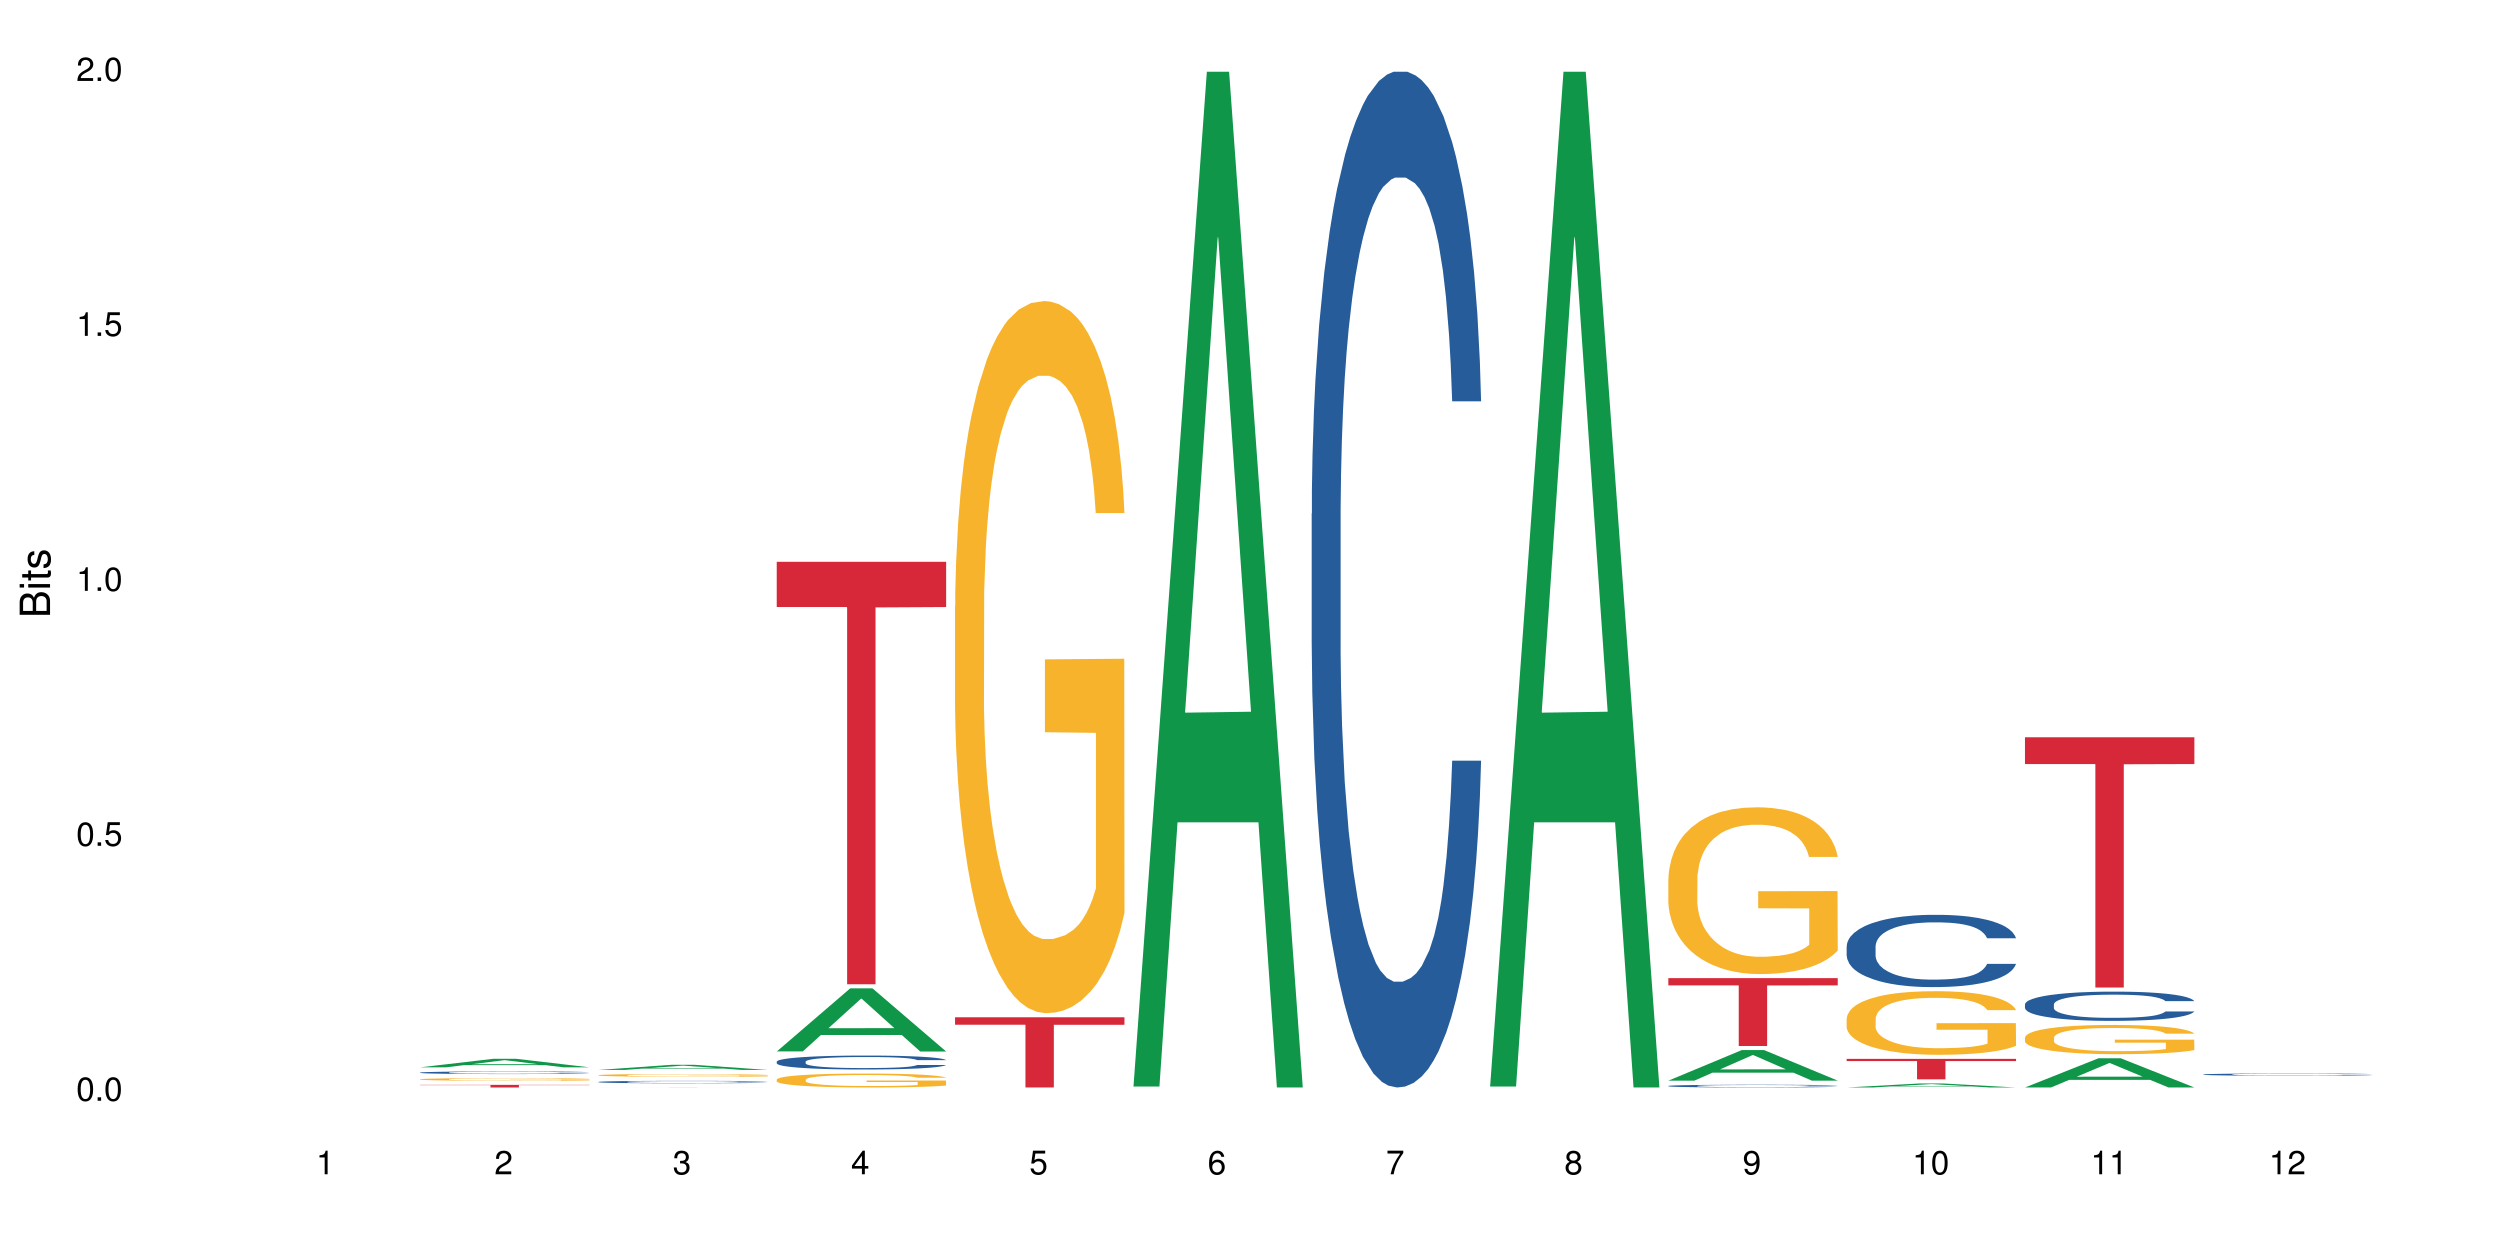 <?xml version="1.0" encoding="UTF-8"?>
<svg xmlns="http://www.w3.org/2000/svg" xmlns:xlink="http://www.w3.org/1999/xlink" width="720pt" height="360pt" viewBox="0 0 720 360" version="1.1">
<defs>
<g>
<symbol overflow="visible" id="glyph0-0">
<path style="stroke:none;" d=""/>
</symbol>
<symbol overflow="visible" id="glyph0-1">
<path style="stroke:none;" d="M 2.641 -6.797 C 2 -6.797 1.422 -6.531 1.078 -6.047 C 0.641 -5.453 0.406 -4.547 0.406 -3.297 C 0.406 -1 1.188 0.219 2.641 0.219 C 4.078 0.219 4.859 -1 4.859 -3.234 C 4.859 -4.562 4.656 -5.438 4.203 -6.047 C 3.844 -6.531 3.281 -6.797 2.641 -6.797 Z M 2.641 -6.047 C 3.547 -6.047 4 -5.125 4 -3.312 C 4 -1.375 3.562 -0.484 2.625 -0.484 C 1.734 -0.484 1.281 -1.422 1.281 -3.281 C 1.281 -5.141 1.734 -6.047 2.641 -6.047 Z M 2.641 -6.047 "/>
</symbol>
<symbol overflow="visible" id="glyph0-2">
<path style="stroke:none;" d="M 1.828 -1 L 0.828 -1 L 0.828 0 L 1.828 0 Z M 1.828 -1 "/>
</symbol>
<symbol overflow="visible" id="glyph0-3">
<path style="stroke:none;" d="M 4.562 -6.797 L 1.062 -6.797 L 0.547 -3.094 L 1.328 -3.094 C 1.719 -3.562 2.047 -3.734 2.578 -3.734 C 3.484 -3.734 4.062 -3.109 4.062 -2.094 C 4.062 -1.125 3.484 -0.531 2.578 -0.531 C 1.828 -0.531 1.375 -0.906 1.188 -1.672 L 0.328 -1.672 C 0.453 -1.109 0.547 -0.844 0.75 -0.594 C 1.125 -0.078 1.828 0.219 2.594 0.219 C 3.969 0.219 4.922 -0.781 4.922 -2.219 C 4.922 -3.562 4.031 -4.484 2.719 -4.484 C 2.25 -4.484 1.859 -4.359 1.469 -4.062 L 1.734 -5.969 L 4.562 -5.969 Z M 4.562 -6.797 "/>
</symbol>
<symbol overflow="visible" id="glyph0-4">
<path style="stroke:none;" d="M 2.484 -4.844 L 2.484 0 L 3.328 0 L 3.328 -6.797 L 2.766 -6.797 C 2.469 -5.75 2.281 -5.609 0.984 -5.453 L 0.984 -4.844 Z M 2.484 -4.844 "/>
</symbol>
<symbol overflow="visible" id="glyph0-5">
<path style="stroke:none;" d="M 4.859 -0.828 L 1.281 -0.828 C 1.359 -1.391 1.672 -1.75 2.5 -2.234 L 3.469 -2.75 C 4.406 -3.266 4.906 -3.969 4.906 -4.812 C 4.906 -5.375 4.672 -5.906 4.266 -6.266 C 3.859 -6.625 3.375 -6.797 2.719 -6.797 C 1.859 -6.797 1.219 -6.5 0.844 -5.922 C 0.609 -5.562 0.5 -5.125 0.484 -4.438 L 1.328 -4.438 C 1.359 -4.906 1.406 -5.188 1.531 -5.406 C 1.75 -5.812 2.188 -6.062 2.703 -6.062 C 3.469 -6.062 4.031 -5.516 4.031 -4.781 C 4.031 -4.25 3.719 -3.797 3.125 -3.438 L 2.234 -2.938 C 0.812 -2.141 0.406 -1.5 0.328 0 L 4.859 0 Z M 4.859 -0.828 "/>
</symbol>
<symbol overflow="visible" id="glyph0-6">
<path style="stroke:none;" d="M 2.125 -3.125 L 2.578 -3.125 C 3.516 -3.125 3.984 -2.703 3.984 -1.891 C 3.984 -1.031 3.469 -0.531 2.578 -0.531 C 1.656 -0.531 1.203 -0.984 1.156 -1.969 L 0.312 -1.969 C 0.344 -1.422 0.438 -1.078 0.609 -0.766 C 0.953 -0.109 1.625 0.219 2.547 0.219 C 3.953 0.219 4.859 -0.609 4.859 -1.906 C 4.859 -2.766 4.516 -3.25 3.703 -3.516 C 4.344 -3.766 4.656 -4.25 4.656 -4.938 C 4.656 -6.109 3.875 -6.797 2.578 -6.797 C 1.203 -6.797 0.484 -6.047 0.453 -4.609 L 1.297 -4.609 C 1.312 -5.016 1.344 -5.25 1.453 -5.453 C 1.641 -5.828 2.062 -6.062 2.594 -6.062 C 3.344 -6.062 3.797 -5.625 3.797 -4.906 C 3.797 -4.422 3.609 -4.141 3.25 -3.984 C 3.016 -3.891 2.719 -3.844 2.125 -3.844 Z M 2.125 -3.125 "/>
</symbol>
<symbol overflow="visible" id="glyph0-7">
<path style="stroke:none;" d="M 3.141 -1.625 L 3.141 0 L 3.984 0 L 3.984 -1.625 L 4.984 -1.625 L 4.984 -2.391 L 3.984 -2.391 L 3.984 -6.797 L 3.359 -6.797 L 0.266 -2.516 L 0.266 -1.625 Z M 3.141 -2.391 L 1 -2.391 L 3.141 -5.359 Z M 3.141 -2.391 "/>
</symbol>
<symbol overflow="visible" id="glyph0-8">
<path style="stroke:none;" d="M 4.781 -5.031 C 4.609 -6.141 3.891 -6.797 2.844 -6.797 C 2.094 -6.797 1.422 -6.438 1.031 -5.828 C 0.609 -5.172 0.406 -4.344 0.406 -3.094 C 0.406 -1.953 0.578 -1.234 0.984 -0.625 C 1.359 -0.078 1.953 0.219 2.703 0.219 C 3.984 0.219 4.922 -0.734 4.922 -2.078 C 4.922 -3.344 4.062 -4.234 2.844 -4.234 C 2.172 -4.234 1.641 -3.969 1.281 -3.469 C 1.281 -5.125 1.828 -6.047 2.797 -6.047 C 3.391 -6.047 3.797 -5.672 3.938 -5.031 Z M 2.734 -3.484 C 3.547 -3.484 4.062 -2.922 4.062 -2 C 4.062 -1.156 3.484 -0.531 2.703 -0.531 C 1.922 -0.531 1.328 -1.188 1.328 -2.047 C 1.328 -2.891 1.906 -3.484 2.734 -3.484 Z M 2.734 -3.484 "/>
</symbol>
<symbol overflow="visible" id="glyph0-9">
<path style="stroke:none;" d="M 4.984 -6.797 L 0.438 -6.797 L 0.438 -5.969 L 4.109 -5.969 C 2.5 -3.656 1.828 -2.234 1.328 0 L 2.219 0 C 2.594 -2.172 3.453 -4.047 4.984 -6.094 Z M 4.984 -6.797 "/>
</symbol>
<symbol overflow="visible" id="glyph0-10">
<path style="stroke:none;" d="M 3.75 -3.578 C 4.453 -4 4.688 -4.344 4.688 -4.984 C 4.688 -6.047 3.844 -6.797 2.641 -6.797 C 1.438 -6.797 0.594 -6.047 0.594 -4.984 C 0.594 -4.359 0.828 -4.016 1.516 -3.578 C 0.734 -3.203 0.359 -2.641 0.359 -1.891 C 0.359 -0.641 1.297 0.219 2.641 0.219 C 3.984 0.219 4.922 -0.641 4.922 -1.875 C 4.922 -2.641 4.531 -3.203 3.75 -3.578 Z M 2.641 -6.047 C 3.359 -6.047 3.812 -5.625 3.812 -4.969 C 3.812 -4.344 3.344 -3.922 2.641 -3.922 C 1.922 -3.922 1.453 -4.344 1.453 -4.984 C 1.453 -5.625 1.922 -6.047 2.641 -6.047 Z M 2.641 -3.203 C 3.484 -3.203 4.062 -2.672 4.062 -1.875 C 4.062 -1.062 3.484 -0.531 2.625 -0.531 C 1.797 -0.531 1.219 -1.078 1.219 -1.875 C 1.219 -2.672 1.797 -3.203 2.641 -3.203 Z M 2.641 -3.203 "/>
</symbol>
<symbol overflow="visible" id="glyph0-11">
<path style="stroke:none;" d="M 0.516 -1.547 C 0.672 -0.438 1.406 0.219 2.438 0.219 C 3.188 0.219 3.859 -0.141 4.266 -0.75 C 4.688 -1.406 4.891 -2.25 4.891 -3.484 C 4.891 -4.625 4.703 -5.359 4.312 -5.953 C 3.938 -6.5 3.344 -6.797 2.594 -6.797 C 1.297 -6.797 0.359 -5.844 0.359 -4.516 C 0.359 -3.25 1.234 -2.344 2.453 -2.344 C 3.094 -2.344 3.562 -2.578 4.016 -3.109 C 4 -1.453 3.469 -0.531 2.5 -0.531 C 1.906 -0.531 1.484 -0.906 1.359 -1.547 Z M 2.578 -6.062 C 3.375 -6.062 3.969 -5.406 3.969 -4.531 C 3.969 -3.688 3.375 -3.094 2.547 -3.094 C 1.734 -3.094 1.234 -3.672 1.234 -4.578 C 1.234 -5.438 1.797 -6.062 2.578 -6.062 Z M 2.578 -6.062 "/>
</symbol>
<symbol overflow="visible" id="glyph1-0">
<path style="stroke:none;" d=""/>
</symbol>
<symbol overflow="visible" id="glyph1-1">
<path style="stroke:none;" d="M 0 -0.953 L 0 -4.891 C 0 -5.719 -0.234 -6.344 -0.734 -6.797 C -1.188 -7.234 -1.812 -7.469 -2.5 -7.469 C -3.547 -7.469 -4.188 -7 -4.625 -5.875 C -4.984 -6.672 -5.641 -7.094 -6.531 -7.094 C -7.156 -7.094 -7.734 -6.859 -8.141 -6.391 C -8.562 -5.938 -8.75 -5.344 -8.75 -4.5 L -8.75 -0.953 Z M -4.984 -2.062 L -7.766 -2.062 L -7.766 -4.219 C -7.766 -4.844 -7.688 -5.203 -7.453 -5.5 C -7.219 -5.812 -6.859 -5.969 -6.375 -5.969 C -5.906 -5.969 -5.531 -5.812 -5.297 -5.5 C -5.062 -5.203 -4.984 -4.844 -4.984 -4.219 Z M -0.984 -2.062 L -4 -2.062 L -4 -4.781 C -4 -5.328 -3.859 -5.688 -3.578 -5.953 C -3.297 -6.219 -2.922 -6.359 -2.484 -6.359 C -2.062 -6.359 -1.688 -6.219 -1.406 -5.953 C -1.109 -5.688 -0.984 -5.328 -0.984 -4.781 Z M -0.984 -2.062 "/>
</symbol>
<symbol overflow="visible" id="glyph1-2">
<path style="stroke:none;" d="M -6.281 -1.797 L -6.281 -0.797 L 0 -0.797 L 0 -1.797 Z M -8.75 -1.797 L -8.75 -0.797 L -7.484 -0.797 L -7.484 -1.797 Z M -8.75 -1.797 "/>
</symbol>
<symbol overflow="visible" id="glyph1-3">
<path style="stroke:none;" d="M -6.281 -3.047 L -6.281 -2.016 L -8.016 -2.016 L -8.016 -1.016 L -6.281 -1.016 L -6.281 -0.172 L -5.469 -0.172 L -5.469 -1.016 L -0.719 -1.016 C -0.078 -1.016 0.281 -1.453 0.281 -2.234 C 0.281 -2.469 0.25 -2.719 0.188 -3.047 L -0.641 -3.047 C -0.609 -2.922 -0.594 -2.766 -0.594 -2.562 C -0.594 -2.141 -0.719 -2.016 -1.156 -2.016 L -5.469 -2.016 L -5.469 -3.047 Z M -6.281 -3.047 "/>
</symbol>
<symbol overflow="visible" id="glyph1-4">
<path style="stroke:none;" d="M -4.531 -5.25 C -5.766 -5.25 -6.469 -4.422 -6.469 -2.969 C -6.469 -1.516 -5.719 -0.562 -4.547 -0.562 C -3.562 -0.562 -3.094 -1.062 -2.734 -2.562 L -2.516 -3.484 C -2.344 -4.188 -2.094 -4.469 -1.625 -4.469 C -1.047 -4.469 -0.641 -3.875 -0.641 -3 C -0.641 -2.453 -0.797 -2 -1.062 -1.75 C -1.25 -1.594 -1.422 -1.531 -1.875 -1.469 L -1.875 -0.406 C -0.422 -0.453 0.281 -1.266 0.281 -2.922 C 0.281 -4.5 -0.5 -5.516 -1.719 -5.516 C -2.656 -5.516 -3.172 -4.984 -3.469 -3.734 L -3.703 -2.766 C -3.891 -1.953 -4.156 -1.609 -4.594 -1.609 C -5.172 -1.609 -5.547 -2.125 -5.547 -2.938 C -5.547 -3.75 -5.203 -4.172 -4.531 -4.203 Z M -4.531 -5.25 "/>
</symbol>
</g>
</defs>
<g id="surface101296">
<rect x="0" y="0" width="720" height="360" style="fill:rgb(100%,100%,100%);fill-opacity:1;stroke:none;"/>
<path style=" stroke:none;fill-rule:nonzero;fill:rgb(6.275%,58.824%,28.235%);fill-opacity:1;" d="M 120.984 307.391 L 121.039 307.391 L 142.148 304.926 L 148.559 304.926 L 169.773 307.395 L 162.32 307.395 L 157.004 306.75 L 133.703 306.75 L 128.492 307.391 L 120.984 307.391 L 135.945 306.484 L 154.867 306.48 L 145.434 305.328 L 145.328 305.328 L 145.223 305.336 L 135.895 306.48 L 135.945 306.484 Z M 120.984 307.391 "/>
<path style=" stroke:none;fill-rule:nonzero;fill:rgb(14.51%,36.078%,60%);fill-opacity:1;" d="M 120.984 308.898 L 121.047 308.898 L 121.047 308.883 L 121.223 308.855 L 121.641 308.82 L 122.055 308.797 L 123.129 308.758 L 124.613 308.719 L 126.16 308.688 L 127.293 308.668 L 128.305 308.656 L 130.625 308.629 L 132.113 308.617 L 133.719 308.605 L 135.684 308.594 L 137.109 308.586 L 140.324 308.574 L 142.703 308.57 L 144.547 308.566 L 148.535 308.566 L 150.914 308.57 L 152.637 308.574 L 154.543 308.578 L 156.148 308.586 L 158.945 308.602 L 161.445 308.621 L 162.574 308.633 L 164.359 308.652 L 165.727 308.676 L 166.68 308.691 L 167.75 308.719 L 168.703 308.75 L 169.418 308.785 L 169.773 308.816 L 161.445 308.816 L 161.027 308.785 L 160.551 308.766 L 159.66 308.738 L 158.766 308.715 L 157.516 308.695 L 156.387 308.684 L 154.84 308.672 L 153.473 308.66 L 152.043 308.656 L 150.676 308.652 L 148.059 308.648 L 143.891 308.648 L 141.57 308.652 L 140.324 308.66 L 138.539 308.668 L 137.289 308.68 L 135.801 308.691 L 134.789 308.703 L 133.539 308.723 L 132.648 308.738 L 131.637 308.762 L 131.039 308.777 L 130.504 308.797 L 130.031 308.82 L 129.672 308.844 L 129.434 308.871 L 129.316 308.895 L 129.316 309.004 L 129.434 309.027 L 129.73 309.059 L 130.504 309.098 L 131.637 309.137 L 132.945 309.164 L 134.195 309.188 L 134.906 309.195 L 135.859 309.207 L 137.348 309.219 L 139.488 309.234 L 140.738 309.238 L 142.645 309.246 L 144.605 309.25 L 147.223 309.25 L 149.543 309.246 L 151.09 309.242 L 152.699 309.238 L 154.898 309.227 L 156.27 309.215 L 157.457 309.199 L 158.352 309.188 L 158.945 309.176 L 159.84 309.156 L 160.551 309.133 L 161.086 309.105 L 161.445 309.082 L 169.773 309.082 L 169.418 309.109 L 168.883 309.137 L 168.348 309.156 L 167.512 309.184 L 166.562 309.203 L 165.191 309.227 L 164.062 309.246 L 162.574 309.262 L 161.207 309.273 L 159.719 309.285 L 157.516 309.301 L 156.09 309.309 L 154.543 309.312 L 152.699 309.32 L 150.379 309.324 L 147.879 309.328 L 145.559 309.328 L 143.059 309.324 L 141.215 309.324 L 138.777 309.316 L 135.742 309.305 L 133.539 309.293 L 131.812 309.277 L 130.328 309.266 L 128.66 309.246 L 126.52 309.215 L 125.211 309.191 L 124.316 309.172 L 123.305 309.145 L 122.594 309.121 L 121.758 309.082 L 121.164 309.031 L 120.984 308.996 Z M 120.984 308.898 "/>
<path style=" stroke:none;fill-rule:nonzero;fill:rgb(96.863%,70.196%,16.863%);fill-opacity:1;" d="M 120.984 310.828 L 121.047 310.828 L 121.047 310.812 L 121.281 310.781 L 121.879 310.738 L 122.652 310.703 L 123.484 310.676 L 124.02 310.66 L 124.914 310.641 L 125.688 310.625 L 127.648 310.594 L 130.148 310.566 L 131.516 310.551 L 133.062 310.539 L 135.266 310.527 L 136.277 310.523 L 139.371 310.512 L 142.883 310.504 L 150.973 310.504 L 154.305 310.512 L 156.207 310.52 L 157.695 310.527 L 159.242 310.535 L 161.148 310.551 L 162.934 310.566 L 164.359 310.582 L 165.789 310.605 L 166.977 310.625 L 167.988 310.652 L 168.883 310.68 L 169.418 310.703 L 169.773 310.727 L 161.504 310.727 L 161.027 310.703 L 160.492 310.684 L 159.602 310.664 L 158.707 310.645 L 157.816 310.633 L 156.148 310.613 L 154.723 310.605 L 152.938 310.594 L 151.211 310.586 L 149.246 310.582 L 144.902 310.582 L 142.047 310.586 L 140.383 310.594 L 139.191 310.598 L 137.527 310.609 L 136.516 310.617 L 135.918 310.621 L 134.133 310.645 L 132.945 310.664 L 132.289 310.676 L 131.457 310.695 L 130.863 310.715 L 130.207 310.742 L 129.852 310.766 L 129.375 310.812 L 129.316 310.938 L 129.492 310.961 L 129.852 310.992 L 130.328 311.016 L 131.039 311.043 L 131.754 311.062 L 133.004 311.09 L 134.074 311.109 L 134.906 311.121 L 136.516 311.137 L 137.168 311.145 L 138.715 311.156 L 140.324 311.168 L 142.285 311.176 L 143.773 311.18 L 146.152 311.184 L 149.188 311.184 L 152.758 311.18 L 155.02 311.172 L 156.566 311.168 L 157.578 311.164 L 158.828 311.156 L 159.719 311.148 L 160.551 311.141 L 161.562 311.129 L 161.562 310.961 L 146.867 310.961 L 146.867 310.883 L 169.715 310.883 L 169.773 311.156 L 168.523 311.172 L 166.977 311.191 L 165.492 311.207 L 163.941 311.219 L 161.742 311.23 L 159.957 311.238 L 157.219 311.25 L 154.723 311.254 L 152.102 311.258 L 149.781 311.262 L 144.605 311.262 L 141.988 311.258 L 139.906 311.25 L 138.004 311.242 L 136.098 311.234 L 133.719 311.219 L 132.172 311.207 L 130.566 311.195 L 128.957 311.176 L 127.531 311.156 L 126.578 311.145 L 125.625 311.125 L 124.613 311.105 L 123.664 311.082 L 122.949 311.062 L 122.293 311.035 L 121.82 311.012 L 121.344 310.98 L 121.105 310.957 L 120.984 310.938 Z M 120.984 310.828 "/>
<path style=" stroke:none;fill-rule:nonzero;fill:rgb(83.922%,15.686%,22.353%);fill-opacity:1;" d="M 120.984 312.438 L 169.773 312.438 L 169.773 312.52 L 149.441 312.52 L 149.441 313.195 L 141.262 313.195 L 141.262 312.52 L 120.984 312.52 Z M 120.984 312.438 "/>
<path style=" stroke:none;fill-rule:nonzero;fill:rgb(6.275%,58.824%,28.235%);fill-opacity:1;" d="M 172.344 308.141 L 172.395 308.137 L 193.504 306.66 L 199.914 306.66 L 221.129 308.141 L 213.676 308.141 L 208.359 307.754 L 185.059 307.754 L 179.848 308.141 L 172.344 308.141 L 187.301 307.594 L 206.223 307.594 L 196.789 306.902 L 196.684 306.902 L 196.578 306.906 L 187.25 307.594 L 187.301 307.594 Z M 172.344 308.141 "/>
<path style=" stroke:none;fill-rule:nonzero;fill:rgb(14.51%,36.078%,60%);fill-opacity:1;" d="M 172.344 311.594 L 172.402 311.59 L 172.402 311.574 L 172.578 311.551 L 172.996 311.52 L 173.414 311.5 L 174.484 311.461 L 175.973 311.422 L 177.52 311.395 L 178.648 311.379 L 179.66 311.367 L 181.98 311.34 L 183.469 311.328 L 185.074 311.316 L 187.039 311.309 L 188.465 311.301 L 191.68 311.289 L 194.059 311.285 L 202.27 311.285 L 203.996 311.289 L 205.898 311.297 L 207.504 311.301 L 210.301 311.316 L 212.801 311.332 L 213.93 311.344 L 215.715 311.363 L 217.086 311.383 L 218.035 311.398 L 219.109 311.422 L 220.059 311.453 L 220.773 311.484 L 221.129 311.516 L 212.801 311.516 L 212.383 311.488 L 211.906 311.469 L 211.016 311.441 L 210.125 311.422 L 208.875 311.402 L 207.742 311.391 L 206.195 311.379 L 204.828 311.371 L 203.398 311.367 L 202.031 311.363 L 199.414 311.359 L 195.25 311.359 L 192.93 311.363 L 191.68 311.367 L 189.895 311.379 L 188.645 311.387 L 187.156 311.398 L 186.145 311.41 L 184.895 311.426 L 184.004 311.441 L 182.992 311.465 L 182.398 311.48 L 181.863 311.496 L 181.387 311.52 L 181.027 311.543 L 180.789 311.566 L 180.672 311.59 L 180.672 311.688 L 180.789 311.711 L 181.09 311.738 L 181.863 311.777 L 182.992 311.812 L 184.301 311.84 L 185.551 311.859 L 186.266 311.867 L 187.215 311.879 L 188.703 311.891 L 190.848 311.906 L 192.094 311.91 L 194 311.914 L 195.961 311.918 L 198.582 311.918 L 200.902 311.914 L 202.449 311.914 L 204.055 311.906 L 206.258 311.895 L 207.625 311.887 L 208.812 311.875 L 209.707 311.859 L 210.301 311.852 L 211.195 311.832 L 211.906 311.809 L 212.445 311.785 L 212.801 311.766 L 221.129 311.766 L 220.773 311.789 L 220.238 311.816 L 219.703 311.836 L 218.871 311.855 L 217.918 311.875 L 216.551 311.898 L 215.418 311.914 L 213.93 311.93 L 212.562 311.941 L 211.074 311.953 L 208.875 311.965 L 207.445 311.973 L 205.898 311.98 L 204.055 311.984 L 201.734 311.988 L 199.234 311.992 L 194.414 311.992 L 192.57 311.988 L 190.133 311.98 L 187.098 311.969 L 184.895 311.957 L 183.172 311.945 L 181.684 311.934 L 180.016 311.914 L 177.875 311.887 L 176.566 311.863 L 175.672 311.848 L 174.664 311.82 L 173.949 311.801 L 173.117 311.762 L 172.52 311.719 L 172.344 311.68 Z M 172.344 311.594 "/>
<path style=" stroke:none;fill-rule:nonzero;fill:rgb(96.863%,70.196%,16.863%);fill-opacity:1;" d="M 172.344 309.656 L 172.402 309.656 L 172.402 309.641 L 172.641 309.609 L 173.234 309.562 L 174.008 309.527 L 174.84 309.496 L 175.375 309.48 L 176.27 309.461 L 177.043 309.445 L 179.004 309.41 L 181.504 309.383 L 182.875 309.367 L 184.422 309.355 L 186.621 309.344 L 187.633 309.336 L 190.727 309.324 L 194.238 309.32 L 198.105 309.316 L 199.891 309.316 L 202.328 309.32 L 205.66 309.328 L 207.566 309.336 L 209.051 309.344 L 210.598 309.352 L 212.504 309.367 L 214.289 309.383 L 215.715 309.402 L 217.145 309.422 L 218.336 309.445 L 219.344 309.473 L 220.238 309.5 L 220.773 309.527 L 221.129 309.551 L 212.859 309.551 L 212.383 309.527 L 211.848 309.508 L 210.957 309.484 L 210.062 309.465 L 209.172 309.453 L 207.504 309.434 L 206.078 309.422 L 204.293 309.41 L 202.566 309.406 L 200.605 309.402 L 199.414 309.398 L 196.262 309.398 L 193.402 309.406 L 191.738 309.41 L 190.547 309.418 L 188.883 309.426 L 187.871 309.438 L 187.277 309.441 L 185.492 309.465 L 184.301 309.484 L 183.648 309.496 L 182.812 309.52 L 182.219 309.539 L 181.562 309.566 L 181.207 309.59 L 180.73 309.641 L 180.672 309.77 L 180.852 309.797 L 181.207 309.828 L 181.684 309.852 L 182.398 309.879 L 183.109 309.902 L 184.359 309.93 L 185.43 309.949 L 186.266 309.961 L 187.871 309.98 L 188.527 309.988 L 190.074 310 L 191.68 310.012 L 193.641 310.02 L 195.129 310.023 L 197.508 310.027 L 200.543 310.027 L 204.113 310.023 L 206.375 310.016 L 207.922 310.012 L 208.934 310.004 L 210.184 309.996 L 211.074 309.992 L 211.906 309.984 L 212.918 309.969 L 212.918 309.797 L 198.223 309.797 L 198.223 309.715 L 221.07 309.715 L 221.129 309.996 L 219.883 310.016 L 218.336 310.035 L 216.848 310.051 L 215.301 310.062 L 213.098 310.078 L 211.312 310.086 L 208.578 310.094 L 206.078 310.102 L 203.461 310.105 L 201.141 310.109 L 195.961 310.109 L 193.344 310.102 L 191.262 310.098 L 189.359 310.09 L 187.453 310.082 L 185.074 310.066 L 183.527 310.055 L 181.922 310.039 L 180.316 310.02 L 178.887 310 L 177.934 309.984 L 176.984 309.969 L 175.973 309.945 L 175.02 309.922 L 174.305 309.898 L 173.652 309.875 L 173.176 309.852 L 172.699 309.816 L 172.461 309.793 L 172.344 309.77 Z M 172.344 309.656 "/>
<path style=" stroke:none;fill-rule:nonzero;fill:rgb(83.922%,15.686%,22.353%);fill-opacity:1;" d="M 172.344 313.168 L 221.129 313.168 L 221.129 313.172 L 200.797 313.172 L 200.797 313.195 L 192.617 313.195 L 192.617 313.172 L 172.344 313.172 Z M 172.344 313.168 "/>
<path style=" stroke:none;fill-rule:nonzero;fill:rgb(6.275%,58.824%,28.235%);fill-opacity:1;" d="M 223.699 302.812 L 223.75 302.797 L 244.859 284.648 L 251.273 284.648 L 272.488 302.832 L 265.031 302.832 L 259.715 298.086 L 236.418 298.086 L 231.203 302.812 L 223.699 302.812 L 238.656 296.121 L 257.578 296.105 L 248.145 287.621 L 248.039 287.602 L 247.938 287.652 L 238.605 296.105 L 238.656 296.121 Z M 223.699 302.812 "/>
<path style=" stroke:none;fill-rule:nonzero;fill:rgb(14.51%,36.078%,60%);fill-opacity:1;" d="M 223.699 305.75 L 223.758 305.746 L 223.758 305.66 L 223.938 305.52 L 224.352 305.344 L 224.77 305.223 L 225.84 305.008 L 227.328 304.797 L 228.875 304.637 L 230.004 304.543 L 231.016 304.469 L 233.336 304.332 L 234.824 304.262 L 236.43 304.199 L 238.395 304.137 L 239.82 304.102 L 243.035 304.043 L 245.414 304.016 L 247.258 304.008 L 251.246 304.008 L 253.625 304.02 L 255.352 304.039 L 257.254 304.07 L 258.863 304.102 L 261.656 304.184 L 264.156 304.285 L 265.289 304.344 L 267.074 304.457 L 268.441 304.566 L 269.395 304.66 L 270.465 304.797 L 271.414 304.961 L 272.129 305.148 L 272.488 305.309 L 264.156 305.309 L 263.742 305.16 L 263.266 305.047 L 262.371 304.895 L 261.48 304.789 L 260.23 304.684 L 259.102 304.613 L 257.551 304.543 L 256.184 304.5 L 254.758 304.469 L 253.387 304.445 L 250.77 304.426 L 247.734 304.426 L 246.605 304.43 L 244.285 304.461 L 243.035 304.484 L 241.25 304.539 L 240 304.586 L 238.512 304.66 L 237.5 304.719 L 236.254 304.816 L 235.359 304.898 L 234.348 305.02 L 233.754 305.113 L 233.219 305.215 L 232.742 305.336 L 232.387 305.465 L 232.148 305.602 L 232.027 305.73 L 232.027 306.301 L 232.148 306.43 L 232.445 306.586 L 233.219 306.809 L 234.348 307.004 L 235.656 307.156 L 236.906 307.266 L 237.621 307.316 L 238.574 307.375 L 240.059 307.449 L 242.203 307.523 L 243.453 307.551 L 245.355 307.582 L 247.32 307.598 L 249.938 307.598 L 252.258 307.582 L 253.805 307.562 L 255.41 307.535 L 257.613 307.473 L 258.98 307.414 L 260.172 307.344 L 261.062 307.273 L 261.656 307.215 L 262.551 307.102 L 263.266 306.977 L 263.801 306.848 L 264.156 306.723 L 272.488 306.723 L 272.129 306.871 L 271.594 307.016 L 271.059 307.121 L 270.227 307.25 L 269.273 307.363 L 267.906 307.488 L 266.773 307.574 L 265.289 307.664 L 263.918 307.734 L 262.43 307.797 L 260.23 307.871 L 258.801 307.906 L 257.254 307.941 L 255.41 307.969 L 253.09 307.996 L 250.59 308.012 L 248.27 308.016 L 245.773 308.008 L 243.926 307.992 L 241.488 307.957 L 238.453 307.895 L 236.254 307.824 L 234.527 307.754 L 233.039 307.68 L 231.375 307.582 L 229.23 307.422 L 227.922 307.297 L 227.031 307.191 L 226.02 307.051 L 225.305 306.922 L 224.473 306.719 L 223.875 306.457 L 223.699 306.254 Z M 223.699 305.75 "/>
<path style=" stroke:none;fill-rule:nonzero;fill:rgb(96.863%,70.196%,16.863%);fill-opacity:1;" d="M 223.699 310.906 L 223.758 310.902 L 223.758 310.828 L 223.996 310.664 L 224.59 310.438 L 225.363 310.25 L 226.195 310.102 L 226.734 310.027 L 227.625 309.918 L 228.398 309.836 L 230.363 309.672 L 232.859 309.52 L 234.23 309.453 L 235.777 309.391 L 237.977 309.32 L 238.988 309.293 L 242.082 309.234 L 245.594 309.199 L 249.461 309.188 L 251.246 309.191 L 253.684 309.207 L 257.016 309.246 L 258.922 309.285 L 260.41 309.32 L 261.957 309.367 L 263.859 309.441 L 265.645 309.527 L 267.074 309.617 L 268.5 309.727 L 269.691 309.844 L 270.703 309.973 L 271.594 310.125 L 272.129 310.254 L 272.488 310.383 L 264.215 310.383 L 263.742 310.254 L 263.203 310.156 L 262.312 310.035 L 261.422 309.945 L 260.527 309.875 L 258.863 309.781 L 257.434 309.723 L 255.648 309.672 L 253.922 309.637 L 251.961 309.617 L 250.77 309.609 L 247.617 309.609 L 244.762 309.637 L 243.094 309.664 L 241.906 309.695 L 240.238 309.75 L 239.227 309.793 L 238.633 309.82 L 236.848 309.934 L 235.656 310.039 L 235.004 310.105 L 234.168 310.219 L 233.574 310.316 L 232.922 310.461 L 232.562 310.57 L 232.086 310.82 L 232.027 311.48 L 232.207 311.617 L 232.562 311.77 L 233.039 311.898 L 233.754 312.039 L 234.469 312.145 L 235.719 312.289 L 236.789 312.383 L 237.621 312.445 L 239.227 312.543 L 239.883 312.578 L 241.43 312.645 L 243.035 312.695 L 245 312.738 L 246.484 312.762 L 248.867 312.777 L 251.898 312.777 L 255.469 312.758 L 257.73 312.727 L 259.277 312.699 L 260.289 312.672 L 261.539 312.633 L 262.43 312.594 L 263.266 312.555 L 264.277 312.492 L 264.277 311.617 L 249.578 311.613 L 249.578 311.203 L 272.426 311.203 L 272.488 312.633 L 271.238 312.73 L 269.691 312.828 L 268.203 312.898 L 266.656 312.961 L 264.453 313.031 L 262.668 313.074 L 259.934 313.125 L 257.434 313.16 L 254.816 313.18 L 252.496 313.191 L 249.758 313.195 L 247.32 313.188 L 244.699 313.168 L 242.617 313.137 L 240.715 313.102 L 238.812 313.055 L 236.43 312.977 L 234.883 312.914 L 233.277 312.836 L 231.672 312.746 L 230.242 312.648 L 229.293 312.57 L 228.34 312.48 L 227.328 312.371 L 226.375 312.246 L 225.66 312.133 L 225.008 312.008 L 224.531 311.887 L 224.055 311.723 L 223.816 311.59 L 223.699 311.477 Z M 223.699 310.906 "/>
<path style=" stroke:none;fill-rule:nonzero;fill:rgb(83.922%,15.686%,22.353%);fill-opacity:1;" d="M 223.699 161.801 L 272.488 161.801 L 272.488 174.824 L 252.152 174.941 L 252.152 283.477 L 243.973 283.477 L 243.973 175.055 L 243.855 174.824 L 223.699 174.824 Z M 223.699 161.801 "/>
<path style=" stroke:none;fill-rule:nonzero;fill:rgb(96.863%,70.196%,16.863%);fill-opacity:1;" d="M 275.055 174.543 L 275.113 174.355 L 275.113 170.609 L 275.352 162.184 L 275.945 150.57 L 276.719 141.02 L 277.555 133.527 L 278.09 129.594 L 278.98 123.973 L 279.754 119.852 L 281.719 111.426 L 284.219 103.559 L 285.586 100.188 L 287.133 97.004 L 289.336 93.441 L 290.344 92.133 L 293.438 89.137 L 296.949 87.262 L 300.816 86.699 L 302.602 86.887 L 305.043 87.637 L 308.375 89.699 L 310.277 91.57 L 311.766 93.441 L 313.312 95.879 L 315.215 99.625 L 317 104.121 L 318.43 108.613 L 319.855 114.234 L 321.047 120.227 L 322.059 126.781 L 322.949 134.648 L 323.484 141.203 L 323.844 147.762 L 315.574 147.762 L 315.098 141.203 L 314.562 136.148 L 313.668 129.969 L 312.777 125.473 L 311.883 121.914 L 310.219 117.043 L 308.789 114.047 L 307.004 111.426 L 305.281 109.738 L 303.316 108.613 L 302.125 108.238 L 298.973 108.238 L 296.117 109.551 L 294.449 111.051 L 293.262 112.547 L 291.594 115.359 L 290.582 117.605 L 289.988 119.105 L 288.203 124.91 L 287.012 130.156 L 286.359 133.715 L 285.527 139.332 L 284.93 144.391 L 284.277 151.883 L 283.918 157.5 L 283.445 170.238 L 283.383 203.949 L 283.562 211.066 L 283.918 218.746 L 284.395 225.492 L 285.109 232.609 L 285.824 238.039 L 287.074 245.344 L 288.145 250.215 L 288.977 253.398 L 290.582 258.457 L 291.238 260.141 L 292.785 263.512 L 294.391 266.133 L 296.355 268.383 L 297.844 269.508 L 300.223 270.441 L 303.258 270.441 L 306.828 269.32 L 309.086 267.82 L 310.633 266.32 L 311.645 265.012 L 312.895 262.949 L 313.789 261.078 L 314.621 259.016 L 315.633 255.832 L 315.633 211.066 L 300.938 210.883 L 300.938 189.902 L 323.785 189.715 L 323.844 262.949 L 322.594 268.008 L 321.047 272.879 L 319.559 276.625 L 318.012 279.809 L 315.812 283.367 L 314.027 285.613 L 311.289 288.234 L 308.789 289.922 L 306.172 291.047 L 303.852 291.609 L 301.113 291.793 L 298.676 291.422 L 296.059 290.297 L 293.977 288.797 L 292.07 286.926 L 290.168 284.488 L 287.789 280.559 L 286.238 277.371 L 284.633 273.438 L 283.027 268.758 L 281.598 263.699 L 280.648 259.766 L 279.695 255.27 L 278.684 249.652 L 277.73 243.285 L 277.02 237.477 L 276.363 230.922 L 275.887 224.742 L 275.41 216.312 L 275.172 209.57 L 275.055 203.762 Z M 275.055 174.543 "/>
<path style=" stroke:none;fill-rule:nonzero;fill:rgb(83.922%,15.686%,22.353%);fill-opacity:1;" d="M 275.055 292.969 L 323.844 292.969 L 323.844 295.133 L 303.508 295.152 L 303.508 313.195 L 295.328 313.195 L 295.328 295.172 L 295.211 295.133 L 275.055 295.133 Z M 275.055 292.969 "/>
<path style=" stroke:none;fill-rule:nonzero;fill:rgb(6.275%,58.824%,28.235%);fill-opacity:1;" d="M 326.41 312.922 L 326.465 312.645 L 347.574 20.664 L 353.984 20.664 L 375.199 313.195 L 367.746 313.195 L 362.43 236.836 L 339.129 236.836 L 333.918 312.922 L 326.41 312.922 L 341.371 205.246 L 360.293 204.973 L 350.855 68.457 L 350.754 68.184 L 350.648 69.008 L 341.32 204.973 L 341.371 205.246 Z M 326.41 312.922 "/>
<path style=" stroke:none;fill-rule:nonzero;fill:rgb(14.51%,36.078%,60%);fill-opacity:1;" d="M 377.766 147.945 L 377.828 147.676 L 377.828 141.258 L 378.004 131.098 L 378.422 118.262 L 378.84 109.438 L 379.91 93.664 L 381.395 78.422 L 382.945 66.656 L 384.074 59.703 L 385.086 54.355 L 387.406 44.461 L 388.895 39.379 L 390.5 34.836 L 392.465 30.289 L 393.891 27.617 L 397.105 23.336 L 399.484 21.465 L 401.328 20.664 L 405.316 20.664 L 407.695 21.734 L 409.422 23.07 L 411.324 25.207 L 412.93 27.617 L 415.727 33.5 L 418.227 40.984 L 419.355 45.262 L 421.141 53.555 L 422.508 61.574 L 423.461 68.527 L 424.531 78.422 L 425.484 90.453 L 426.199 104.09 L 426.555 115.59 L 418.227 115.59 L 417.809 104.895 L 417.332 96.605 L 416.441 85.641 L 415.547 77.887 L 414.301 70.133 L 413.168 65.051 L 411.621 59.969 L 410.254 56.762 L 408.824 54.355 L 407.457 52.75 L 404.84 51.145 L 401.805 51.145 L 400.676 51.68 L 398.352 53.82 L 397.105 55.691 L 395.32 59.438 L 394.07 62.91 L 392.582 68.258 L 391.57 72.805 L 390.32 79.758 L 389.43 85.906 L 388.418 94.73 L 387.824 101.418 L 387.285 108.902 L 386.812 117.727 L 386.453 127.086 L 386.215 136.98 L 386.098 146.605 L 386.098 188.055 L 386.215 197.68 L 386.512 208.91 L 387.285 225.223 L 388.418 239.395 L 389.727 250.625 L 390.977 258.648 L 391.691 262.391 L 392.641 266.668 L 394.129 272.016 L 396.27 277.363 L 397.52 279.504 L 399.426 281.645 L 401.387 282.711 L 404.004 282.711 L 406.328 281.645 L 407.875 280.305 L 409.48 278.168 L 411.68 273.621 L 413.051 269.344 L 414.238 264.262 L 415.133 259.18 L 415.727 254.902 L 416.621 246.613 L 417.332 237.523 L 417.867 228.164 L 418.227 219.07 L 426.555 219.07 L 426.199 229.77 L 425.664 240.195 L 425.129 247.949 L 424.293 257.309 L 423.344 265.598 L 421.973 274.957 L 420.844 281.109 L 419.355 287.793 L 417.988 292.875 L 416.5 297.418 L 414.301 302.766 L 412.871 305.441 L 411.324 307.848 L 409.48 309.988 L 407.16 311.859 L 404.66 312.93 L 402.34 313.195 L 399.84 312.66 L 397.996 311.59 L 395.559 309.184 L 392.523 304.371 L 390.32 299.293 L 388.598 294.211 L 387.109 288.863 L 385.441 281.645 L 383.301 269.879 L 381.992 260.785 L 381.098 253.297 L 380.086 242.871 L 379.375 233.512 L 378.539 218.539 L 377.945 199.551 L 377.766 184.844 Z M 377.766 147.945 "/>
<path style=" stroke:none;fill-rule:nonzero;fill:rgb(6.275%,58.824%,28.235%);fill-opacity:1;" d="M 429.125 312.922 L 429.176 312.645 L 450.285 20.664 L 456.695 20.664 L 477.91 313.195 L 470.457 313.195 L 465.141 236.836 L 441.84 236.836 L 436.629 312.922 L 429.125 312.922 L 444.082 205.246 L 463.004 204.973 L 453.57 68.457 L 453.465 68.184 L 453.359 69.008 L 444.031 204.973 L 444.082 205.246 Z M 429.125 312.922 "/>
<path style=" stroke:none;fill-rule:nonzero;fill:rgb(6.275%,58.824%,28.235%);fill-opacity:1;" d="M 480.48 311.223 L 480.531 311.215 L 501.641 302.418 L 508.055 302.418 L 529.27 311.23 L 521.812 311.23 L 516.496 308.93 L 493.199 308.93 L 487.984 311.223 L 480.48 311.223 L 495.438 307.98 L 514.359 307.973 L 504.926 303.859 L 504.82 303.852 L 504.719 303.875 L 495.387 307.973 L 495.438 307.98 Z M 480.48 311.223 "/>
<path style=" stroke:none;fill-rule:nonzero;fill:rgb(14.51%,36.078%,60%);fill-opacity:1;" d="M 480.48 312.75 L 480.539 312.75 L 480.539 312.73 L 480.719 312.703 L 481.133 312.668 L 481.551 312.645 L 482.621 312.602 L 484.109 312.562 L 485.656 312.531 L 486.785 312.512 L 487.797 312.496 L 490.117 312.469 L 491.605 312.457 L 493.211 312.445 L 495.176 312.434 L 496.605 312.426 L 499.816 312.414 L 502.195 312.406 L 508.027 312.406 L 510.406 312.41 L 512.133 312.414 L 514.035 312.418 L 515.645 312.426 L 518.441 312.441 L 520.938 312.461 L 522.07 312.473 L 523.855 312.496 L 525.223 312.516 L 526.176 312.535 L 527.246 312.562 L 528.195 312.594 L 528.91 312.633 L 529.27 312.664 L 520.938 312.664 L 520.523 312.633 L 520.047 312.609 L 519.152 312.582 L 518.262 312.559 L 517.012 312.539 L 515.883 312.527 L 514.336 312.512 L 512.965 312.504 L 511.539 312.496 L 510.168 312.492 L 507.551 312.488 L 503.387 312.488 L 501.066 312.496 L 499.816 312.5 L 498.031 312.512 L 496.781 312.52 L 495.293 312.535 L 494.285 312.547 L 493.035 312.566 L 492.141 312.582 L 491.129 312.605 L 490.535 312.625 L 490 312.645 L 489.523 312.668 L 489.168 312.691 L 488.93 312.719 L 488.809 312.746 L 488.809 312.859 L 488.93 312.883 L 489.227 312.914 L 490 312.957 L 491.129 312.996 L 492.438 313.027 L 493.688 313.047 L 494.402 313.059 L 495.355 313.07 L 496.84 313.086 L 498.984 313.098 L 500.234 313.105 L 502.137 313.109 L 504.102 313.113 L 506.719 313.113 L 509.039 313.109 L 510.586 313.105 L 512.191 313.102 L 514.395 313.09 L 515.762 313.078 L 516.953 313.062 L 517.844 313.051 L 518.441 313.039 L 519.332 313.016 L 520.047 312.992 L 520.582 312.965 L 520.938 312.941 L 529.27 312.941 L 528.91 312.969 L 528.375 313 L 527.84 313.02 L 527.008 313.043 L 526.055 313.066 L 524.688 313.094 L 523.555 313.109 L 522.07 313.129 L 520.699 313.141 L 519.215 313.152 L 517.012 313.168 L 515.582 313.176 L 514.035 313.18 L 512.191 313.188 L 509.871 313.191 L 507.371 313.195 L 502.555 313.195 L 500.711 313.191 L 498.27 313.184 L 495.234 313.172 L 493.035 313.16 L 491.309 313.145 L 489.82 313.129 L 488.156 313.109 L 486.012 313.078 L 484.703 313.055 L 483.812 313.035 L 482.801 313.008 L 482.086 312.98 L 481.254 312.941 L 480.656 312.891 L 480.48 312.848 Z M 480.48 312.75 "/>
<path style=" stroke:none;fill-rule:nonzero;fill:rgb(96.863%,70.196%,16.863%);fill-opacity:1;" d="M 480.48 253.074 L 480.539 253.031 L 480.539 252.152 L 480.777 250.18 L 481.371 247.461 L 482.145 245.223 L 482.98 243.469 L 483.516 242.547 L 484.406 241.234 L 485.18 240.27 L 487.145 238.293 L 489.641 236.453 L 491.012 235.664 L 492.559 234.918 L 494.758 234.082 L 495.77 233.777 L 498.863 233.074 L 502.375 232.637 L 506.242 232.504 L 508.027 232.547 L 510.465 232.723 L 513.797 233.207 L 515.703 233.645 L 517.191 234.082 L 518.738 234.652 L 520.641 235.531 L 522.426 236.582 L 523.855 237.637 L 525.281 238.953 L 526.473 240.355 L 527.484 241.891 L 528.375 243.734 L 528.91 245.27 L 529.27 246.805 L 520.996 246.805 L 520.523 245.27 L 519.988 244.082 L 519.094 242.637 L 518.203 241.582 L 517.309 240.75 L 515.645 239.609 L 514.215 238.906 L 512.43 238.293 L 510.703 237.898 L 508.742 237.637 L 507.551 237.547 L 504.398 237.547 L 501.543 237.855 L 499.875 238.207 L 498.688 238.559 L 497.02 239.215 L 496.008 239.742 L 495.414 240.094 L 493.629 241.453 L 492.438 242.68 L 491.785 243.512 L 490.953 244.828 L 490.355 246.012 L 489.703 247.77 L 489.344 249.082 L 488.867 252.066 L 488.809 259.961 L 488.988 261.629 L 489.344 263.426 L 489.82 265.004 L 490.535 266.672 L 491.25 267.945 L 492.5 269.652 L 493.57 270.793 L 494.402 271.539 L 496.008 272.723 L 496.664 273.117 L 498.211 273.91 L 499.816 274.523 L 501.781 275.047 L 503.266 275.312 L 505.648 275.531 L 508.684 275.531 L 512.25 275.27 L 514.512 274.918 L 516.059 274.566 L 517.07 274.258 L 518.32 273.777 L 519.215 273.34 L 520.047 272.855 L 521.059 272.109 L 521.059 261.629 L 506.363 261.582 L 506.363 256.672 L 529.207 256.629 L 529.27 273.777 L 528.02 274.961 L 526.473 276.102 L 524.984 276.98 L 523.438 277.723 L 521.234 278.559 L 519.449 279.082 L 516.715 279.699 L 514.215 280.094 L 511.598 280.355 L 509.277 280.488 L 506.539 280.531 L 504.102 280.445 L 501.484 280.18 L 499.398 279.828 L 497.496 279.391 L 495.594 278.82 L 493.211 277.898 L 491.664 277.152 L 490.059 276.234 L 488.453 275.137 L 487.023 273.953 L 486.074 273.031 L 485.121 271.98 L 484.109 270.664 L 483.156 269.172 L 482.441 267.812 L 481.789 266.277 L 481.312 264.828 L 480.836 262.855 L 480.598 261.277 L 480.48 259.918 Z M 480.48 253.074 "/>
<path style=" stroke:none;fill-rule:nonzero;fill:rgb(83.922%,15.686%,22.353%);fill-opacity:1;" d="M 480.48 281.707 L 529.27 281.707 L 529.27 283.797 L 508.934 283.816 L 508.934 301.242 L 500.754 301.242 L 500.754 283.836 L 500.637 283.797 L 480.48 283.797 Z M 480.48 281.707 "/>
<path style=" stroke:none;fill-rule:nonzero;fill:rgb(6.275%,58.824%,28.235%);fill-opacity:1;" d="M 531.836 313.195 L 531.887 313.195 L 553 312.031 L 559.41 312.031 L 580.625 313.195 L 573.172 313.195 L 567.855 312.891 L 544.555 312.891 L 539.344 313.195 L 531.836 313.195 L 546.797 312.766 L 565.719 312.766 L 556.281 312.219 L 556.18 312.219 L 556.074 312.223 L 546.742 312.766 L 546.797 312.766 Z M 531.836 313.195 "/>
<path style=" stroke:none;fill-rule:nonzero;fill:rgb(14.51%,36.078%,60%);fill-opacity:1;" d="M 531.836 272.535 L 531.895 272.516 L 531.895 272.059 L 532.074 271.336 L 532.492 270.422 L 532.906 269.793 L 533.977 268.672 L 535.465 267.59 L 537.012 266.75 L 538.145 266.258 L 539.152 265.875 L 541.477 265.172 L 542.961 264.812 L 544.57 264.488 L 546.531 264.164 L 547.961 263.973 L 551.172 263.668 L 553.555 263.535 L 555.398 263.48 L 559.383 263.48 L 561.762 263.555 L 563.488 263.652 L 565.395 263.805 L 567 263.973 L 569.797 264.391 L 572.293 264.926 L 573.426 265.23 L 575.211 265.82 L 576.578 266.391 L 577.531 266.883 L 578.602 267.59 L 579.555 268.445 L 580.266 269.414 L 580.625 270.23 L 572.293 270.23 L 571.879 269.473 L 571.402 268.883 L 570.508 268.102 L 569.617 267.551 L 568.367 267 L 567.238 266.637 L 565.691 266.277 L 564.32 266.047 L 562.895 265.875 L 561.527 265.762 L 558.906 265.648 L 555.875 265.648 L 554.742 265.688 L 552.422 265.84 L 551.172 265.973 L 549.387 266.238 L 548.137 266.484 L 546.652 266.867 L 545.641 267.188 L 544.391 267.684 L 543.496 268.121 L 542.484 268.75 L 541.891 269.223 L 541.355 269.758 L 540.879 270.383 L 540.523 271.051 L 540.285 271.754 L 540.164 272.438 L 540.164 275.387 L 540.285 276.07 L 540.582 276.871 L 541.355 278.031 L 542.484 279.039 L 543.797 279.84 L 545.043 280.41 L 545.758 280.676 L 546.711 280.98 L 548.199 281.359 L 550.34 281.742 L 551.59 281.895 L 553.492 282.047 L 555.457 282.121 L 558.074 282.121 L 560.395 282.047 L 561.941 281.949 L 563.547 281.797 L 565.75 281.473 L 567.117 281.172 L 568.309 280.809 L 569.199 280.445 L 569.797 280.145 L 570.688 279.555 L 571.402 278.906 L 571.938 278.242 L 572.293 277.594 L 580.625 277.594 L 580.266 278.355 L 579.73 279.098 L 579.195 279.648 L 578.363 280.312 L 577.41 280.902 L 576.043 281.57 L 574.914 282.008 L 573.426 282.484 L 572.059 282.844 L 570.57 283.168 L 568.367 283.547 L 566.941 283.738 L 565.395 283.91 L 563.547 284.062 L 561.227 284.195 L 558.73 284.27 L 556.41 284.289 L 553.91 284.25 L 552.066 284.176 L 549.625 284.004 L 546.59 283.66 L 544.391 283.301 L 542.664 282.938 L 541.176 282.559 L 539.512 282.047 L 537.371 281.207 L 536.059 280.562 L 535.168 280.027 L 534.156 279.285 L 533.441 278.621 L 532.609 277.555 L 532.016 276.207 L 531.836 275.16 Z M 531.836 272.535 "/>
<path style=" stroke:none;fill-rule:nonzero;fill:rgb(96.863%,70.196%,16.863%);fill-opacity:1;" d="M 531.836 293.309 L 531.895 293.293 L 531.895 292.957 L 532.133 292.207 L 532.727 291.168 L 533.5 290.316 L 534.336 289.645 L 534.871 289.297 L 535.762 288.793 L 536.535 288.426 L 538.5 287.672 L 541 286.969 L 542.367 286.668 L 543.914 286.383 L 546.117 286.066 L 547.129 285.949 L 550.223 285.684 L 553.73 285.516 L 557.598 285.465 L 559.383 285.48 L 561.824 285.547 L 565.156 285.73 L 567.059 285.898 L 568.547 286.066 L 570.094 286.285 L 571.996 286.617 L 573.781 287.02 L 575.211 287.422 L 576.637 287.922 L 577.828 288.457 L 578.84 289.043 L 579.73 289.746 L 580.266 290.332 L 580.625 290.918 L 572.355 290.918 L 571.879 290.332 L 571.344 289.879 L 570.449 289.328 L 569.559 288.926 L 568.664 288.609 L 567 288.176 L 565.57 287.906 L 563.785 287.672 L 562.062 287.523 L 560.098 287.422 L 558.906 287.387 L 555.754 287.387 L 552.898 287.504 L 551.23 287.641 L 550.043 287.773 L 548.375 288.023 L 547.363 288.223 L 546.77 288.359 L 544.984 288.875 L 543.797 289.344 L 543.141 289.664 L 542.309 290.164 L 541.711 290.617 L 541.059 291.285 L 540.703 291.789 L 540.227 292.926 L 540.164 295.938 L 540.344 296.57 L 540.703 297.258 L 541.176 297.859 L 541.891 298.496 L 542.605 298.98 L 543.855 299.633 L 544.926 300.066 L 545.758 300.352 L 547.363 300.805 L 548.02 300.953 L 549.566 301.254 L 551.172 301.488 L 553.137 301.691 L 554.625 301.789 L 557.004 301.875 L 560.039 301.875 L 563.609 301.773 L 565.867 301.641 L 567.414 301.508 L 568.426 301.391 L 569.676 301.203 L 570.57 301.039 L 571.402 300.855 L 572.414 300.57 L 572.414 296.57 L 557.719 296.555 L 557.719 294.68 L 580.566 294.664 L 580.625 301.203 L 579.375 301.656 L 577.828 302.09 L 576.34 302.426 L 574.793 302.711 L 572.594 303.027 L 570.809 303.23 L 568.07 303.465 L 565.57 303.613 L 562.953 303.715 L 560.633 303.766 L 557.895 303.781 L 555.457 303.746 L 552.84 303.648 L 550.758 303.512 L 548.852 303.348 L 546.949 303.129 L 544.57 302.777 L 543.023 302.492 L 541.414 302.141 L 539.809 301.723 L 538.379 301.273 L 537.43 300.922 L 536.477 300.52 L 535.465 300.016 L 534.512 299.449 L 533.801 298.93 L 533.145 298.344 L 532.668 297.793 L 532.191 297.039 L 531.953 296.438 L 531.836 295.918 Z M 531.836 293.309 "/>
<path style=" stroke:none;fill-rule:nonzero;fill:rgb(83.922%,15.686%,22.353%);fill-opacity:1;" d="M 531.836 304.957 L 580.625 304.957 L 580.625 305.586 L 560.289 305.594 L 560.289 310.855 L 552.109 310.855 L 552.109 305.598 L 551.992 305.586 L 531.836 305.586 Z M 531.836 304.957 "/>
<path style=" stroke:none;fill-rule:nonzero;fill:rgb(6.275%,58.824%,28.235%);fill-opacity:1;" d="M 583.191 313.188 L 583.246 313.18 L 604.355 304.777 L 610.766 304.777 L 631.98 313.195 L 624.527 313.195 L 619.211 311 L 595.91 311 L 590.699 313.188 L 583.191 313.188 L 598.152 310.09 L 617.074 310.082 L 607.637 306.152 L 607.535 306.145 L 607.43 306.168 L 598.102 310.082 L 598.152 310.09 Z M 583.191 313.188 "/>
<path style=" stroke:none;fill-rule:nonzero;fill:rgb(14.51%,36.078%,60%);fill-opacity:1;" d="M 583.191 289.258 L 583.25 289.25 L 583.25 289.062 L 583.43 288.773 L 583.848 288.402 L 584.262 288.148 L 585.336 287.695 L 586.82 287.254 L 588.367 286.918 L 589.5 286.719 L 590.512 286.562 L 592.832 286.277 L 594.32 286.133 L 595.926 286 L 597.887 285.871 L 599.316 285.793 L 602.527 285.672 L 604.91 285.617 L 606.754 285.594 L 610.738 285.594 L 613.121 285.625 L 614.844 285.664 L 616.75 285.723 L 618.355 285.793 L 621.152 285.965 L 623.652 286.18 L 624.781 286.301 L 626.566 286.539 L 627.934 286.77 L 628.887 286.973 L 629.957 287.254 L 630.91 287.602 L 631.625 287.996 L 631.98 288.324 L 623.652 288.324 L 623.234 288.016 L 622.758 287.777 L 621.867 287.465 L 620.973 287.242 L 619.723 287.016 L 618.594 286.871 L 617.047 286.727 L 615.68 286.633 L 614.25 286.562 L 612.883 286.516 L 610.266 286.473 L 607.23 286.473 L 606.098 286.484 L 603.777 286.547 L 602.527 286.602 L 600.746 286.711 L 599.496 286.809 L 598.008 286.965 L 596.996 287.094 L 595.746 287.293 L 594.855 287.473 L 593.844 287.727 L 593.246 287.918 L 592.711 288.133 L 592.234 288.387 L 591.879 288.656 L 591.641 288.941 L 591.523 289.219 L 591.523 290.41 L 591.641 290.688 L 591.938 291.012 L 592.711 291.48 L 593.844 291.887 L 595.152 292.211 L 596.402 292.441 L 597.113 292.551 L 598.066 292.672 L 599.555 292.828 L 601.695 292.98 L 602.945 293.043 L 604.848 293.102 L 606.812 293.133 L 609.43 293.133 L 611.75 293.102 L 613.297 293.066 L 614.906 293.004 L 617.105 292.871 L 618.477 292.75 L 619.664 292.602 L 620.559 292.457 L 621.152 292.332 L 622.043 292.094 L 622.758 291.832 L 623.293 291.566 L 623.652 291.305 L 631.98 291.305 L 631.625 291.609 L 631.09 291.91 L 630.555 292.133 L 629.719 292.402 L 628.77 292.641 L 627.398 292.91 L 626.27 293.09 L 624.781 293.281 L 623.414 293.426 L 621.926 293.559 L 619.723 293.711 L 618.297 293.789 L 616.75 293.855 L 614.906 293.918 L 612.586 293.973 L 610.086 294.004 L 607.766 294.012 L 605.266 293.996 L 603.422 293.965 L 600.98 293.895 L 597.949 293.758 L 595.746 293.609 L 594.02 293.465 L 592.535 293.312 L 590.867 293.102 L 588.727 292.766 L 587.418 292.504 L 586.523 292.289 L 585.512 291.988 L 584.797 291.719 L 583.965 291.289 L 583.371 290.742 L 583.191 290.316 Z M 583.191 289.258 "/>
<path style=" stroke:none;fill-rule:nonzero;fill:rgb(96.863%,70.196%,16.863%);fill-opacity:1;" d="M 583.191 298.793 L 583.25 298.785 L 583.25 298.629 L 583.488 298.285 L 584.086 297.809 L 584.859 297.414 L 585.691 297.109 L 586.227 296.945 L 587.117 296.715 L 587.895 296.547 L 589.855 296.199 L 592.355 295.879 L 593.723 295.738 L 595.27 295.609 L 597.473 295.461 L 598.484 295.41 L 601.578 295.285 L 605.086 295.211 L 608.953 295.188 L 610.738 295.195 L 613.18 295.223 L 616.512 295.309 L 618.414 295.387 L 619.902 295.461 L 621.449 295.562 L 623.352 295.715 L 625.137 295.902 L 626.566 296.086 L 627.996 296.316 L 629.184 296.562 L 630.195 296.832 L 631.09 297.152 L 631.625 297.422 L 631.98 297.691 L 623.711 297.691 L 623.234 297.422 L 622.699 297.215 L 621.805 296.961 L 620.914 296.777 L 620.023 296.633 L 618.355 296.43 L 616.926 296.309 L 615.145 296.199 L 613.418 296.133 L 611.453 296.086 L 610.266 296.07 L 607.109 296.07 L 604.254 296.125 L 602.59 296.184 L 601.398 296.246 L 599.734 296.363 L 598.723 296.453 L 598.125 296.516 L 596.34 296.754 L 595.152 296.969 L 594.496 297.117 L 593.664 297.348 L 593.07 297.555 L 592.414 297.859 L 592.059 298.094 L 591.582 298.613 L 591.523 300 L 591.699 300.289 L 592.059 300.605 L 592.535 300.883 L 593.246 301.176 L 593.961 301.398 L 595.211 301.695 L 596.281 301.898 L 597.113 302.027 L 598.723 302.234 L 599.375 302.305 L 600.922 302.441 L 602.527 302.551 L 604.492 302.645 L 605.98 302.688 L 608.359 302.727 L 611.395 302.727 L 614.965 302.68 L 617.227 302.621 L 618.773 302.559 L 619.785 302.504 L 621.031 302.418 L 621.926 302.344 L 622.758 302.258 L 623.77 302.129 L 623.77 300.289 L 609.074 300.281 L 609.074 299.422 L 631.922 299.414 L 631.98 302.418 L 630.73 302.629 L 629.184 302.828 L 627.695 302.98 L 626.148 303.113 L 623.949 303.258 L 622.164 303.352 L 619.426 303.457 L 616.926 303.527 L 614.309 303.574 L 611.988 303.598 L 609.254 303.605 L 606.812 303.59 L 604.195 303.543 L 602.113 303.48 L 600.207 303.402 L 598.305 303.305 L 595.926 303.141 L 594.379 303.012 L 592.77 302.852 L 591.164 302.656 L 589.738 302.449 L 588.785 302.289 L 587.832 302.105 L 586.82 301.875 L 585.871 301.613 L 585.156 301.375 L 584.5 301.105 L 584.023 300.852 L 583.551 300.504 L 583.312 300.23 L 583.191 299.992 Z M 583.191 298.793 "/>
<path style=" stroke:none;fill-rule:nonzero;fill:rgb(83.922%,15.686%,22.353%);fill-opacity:1;" d="M 583.191 212.324 L 631.98 212.324 L 631.98 220.043 L 611.648 220.109 L 611.648 284.418 L 603.465 284.418 L 603.465 220.176 L 603.348 220.043 L 583.191 220.043 Z M 583.191 212.324 "/>
<path style=" stroke:none;fill-rule:nonzero;fill:rgb(14.51%,36.078%,60%);fill-opacity:1;" d="M 634.547 309.445 L 634.609 309.441 L 634.609 309.43 L 634.785 309.406 L 635.203 309.379 L 635.621 309.359 L 636.691 309.324 L 638.18 309.289 L 639.727 309.266 L 640.855 309.25 L 641.867 309.238 L 644.188 309.215 L 645.676 309.203 L 647.281 309.195 L 649.246 309.184 L 650.672 309.18 L 653.887 309.168 L 656.266 309.164 L 664.477 309.164 L 666.203 309.168 L 668.105 309.172 L 669.711 309.18 L 672.508 309.191 L 675.008 309.207 L 676.137 309.219 L 677.922 309.234 L 679.293 309.254 L 680.242 309.27 L 681.312 309.289 L 682.266 309.316 L 682.98 309.348 L 683.336 309.371 L 675.008 309.371 L 674.59 309.348 L 674.113 309.332 L 673.223 309.305 L 672.328 309.289 L 671.082 309.273 L 669.949 309.262 L 668.402 309.25 L 667.035 309.242 L 665.605 309.238 L 664.238 309.234 L 661.621 309.23 L 657.457 309.23 L 655.137 309.234 L 653.887 309.238 L 652.102 309.25 L 650.852 309.254 L 649.363 309.27 L 648.352 309.277 L 647.102 309.293 L 646.211 309.305 L 645.199 309.324 L 644.605 309.34 L 644.066 309.359 L 643.594 309.375 L 643.234 309.398 L 642.996 309.418 L 642.879 309.441 L 642.879 309.531 L 642.996 309.555 L 643.293 309.578 L 644.066 309.613 L 645.199 309.645 L 646.508 309.672 L 647.758 309.688 L 648.473 309.695 L 649.422 309.707 L 650.91 309.719 L 653.051 309.73 L 654.301 309.734 L 656.207 309.738 L 658.168 309.742 L 660.789 309.742 L 663.109 309.738 L 664.656 309.734 L 666.262 309.73 L 668.461 309.723 L 669.832 309.711 L 671.02 309.699 L 671.914 309.688 L 672.508 309.68 L 673.402 309.66 L 674.113 309.641 L 674.648 309.621 L 675.008 309.602 L 683.336 309.602 L 682.98 309.625 L 682.445 309.648 L 681.91 309.664 L 681.074 309.684 L 680.125 309.703 L 678.754 309.723 L 677.625 309.738 L 676.137 309.754 L 674.77 309.766 L 673.281 309.773 L 671.082 309.785 L 669.652 309.793 L 668.105 309.797 L 666.262 309.801 L 663.941 309.805 L 661.441 309.809 L 656.621 309.809 L 654.777 309.805 L 652.34 309.801 L 649.305 309.789 L 647.102 309.777 L 645.379 309.766 L 643.891 309.754 L 642.223 309.738 L 640.082 309.715 L 638.773 309.691 L 637.879 309.676 L 636.867 309.652 L 636.156 309.633 L 635.32 309.602 L 634.727 309.559 L 634.547 309.523 Z M 634.547 309.445 "/>
<g style="fill:rgb(0%,0%,0%);fill-opacity:1;">
  <use xlink:href="#glyph0-1" x="21.957" y="317.019"/>
  <use xlink:href="#glyph0-2" x="27.291" y="317.019"/>
  <use xlink:href="#glyph0-1" x="29.958" y="317.019"/>
</g>
<g style="fill:rgb(0%,0%,0%);fill-opacity:1;">
  <use xlink:href="#glyph0-1" x="21.957" y="243.593"/>
  <use xlink:href="#glyph0-2" x="27.291" y="243.593"/>
  <use xlink:href="#glyph0-3" x="29.958" y="243.593"/>
</g>
<g style="fill:rgb(0%,0%,0%);fill-opacity:1;">
  <use xlink:href="#glyph0-4" x="21.957" y="170.163"/>
  <use xlink:href="#glyph0-2" x="27.291" y="170.163"/>
  <use xlink:href="#glyph0-1" x="29.958" y="170.163"/>
</g>
<g style="fill:rgb(0%,0%,0%);fill-opacity:1;">
  <use xlink:href="#glyph0-4" x="21.957" y="96.737"/>
  <use xlink:href="#glyph0-2" x="27.291" y="96.737"/>
  <use xlink:href="#glyph0-3" x="29.958" y="96.737"/>
</g>
<g style="fill:rgb(0%,0%,0%);fill-opacity:1;">
  <use xlink:href="#glyph0-5" x="21.957" y="23.312"/>
  <use xlink:href="#glyph0-2" x="27.291" y="23.312"/>
  <use xlink:href="#glyph0-1" x="29.958" y="23.312"/>
</g>
<g style="fill:rgb(0%,0%,0%);fill-opacity:1;">
  <use xlink:href="#glyph0-4" x="91.023" y="338.19"/>
</g>
<g style="fill:rgb(0%,0%,0%);fill-opacity:1;">
  <use xlink:href="#glyph0-5" x="142.379" y="338.19"/>
</g>
<g style="fill:rgb(0%,0%,0%);fill-opacity:1;">
  <use xlink:href="#glyph0-6" x="193.734" y="338.19"/>
</g>
<g style="fill:rgb(0%,0%,0%);fill-opacity:1;">
  <use xlink:href="#glyph0-7" x="245.094" y="338.19"/>
</g>
<g style="fill:rgb(0%,0%,0%);fill-opacity:1;">
  <use xlink:href="#glyph0-3" x="296.449" y="338.19"/>
</g>
<g style="fill:rgb(0%,0%,0%);fill-opacity:1;">
  <use xlink:href="#glyph0-8" x="347.805" y="338.19"/>
</g>
<g style="fill:rgb(0%,0%,0%);fill-opacity:1;">
  <use xlink:href="#glyph0-9" x="399.16" y="338.19"/>
</g>
<g style="fill:rgb(0%,0%,0%);fill-opacity:1;">
  <use xlink:href="#glyph0-10" x="450.52" y="338.19"/>
</g>
<g style="fill:rgb(0%,0%,0%);fill-opacity:1;">
  <use xlink:href="#glyph0-11" x="501.875" y="338.19"/>
</g>
<g style="fill:rgb(0%,0%,0%);fill-opacity:1;">
  <use xlink:href="#glyph0-4" x="550.73" y="338.19"/>
  <use xlink:href="#glyph0-1" x="556.064" y="338.19"/>
</g>
<g style="fill:rgb(0%,0%,0%);fill-opacity:1;">
  <use xlink:href="#glyph0-4" x="602.086" y="338.19"/>
  <use xlink:href="#glyph0-4" x="607.42" y="338.19"/>
</g>
<g style="fill:rgb(0%,0%,0%);fill-opacity:1;">
  <use xlink:href="#glyph0-4" x="653.441" y="338.19"/>
  <use xlink:href="#glyph0-5" x="658.775" y="338.19"/>
</g>
<g style="fill:rgb(0%,0%,0%);fill-opacity:1;">
  <use xlink:href="#glyph1-1" x="14.412" y="178.016"/>
  <use xlink:href="#glyph1-2" x="14.412" y="170.012"/>
  <use xlink:href="#glyph1-3" x="14.412" y="167.348"/>
  <use xlink:href="#glyph1-4" x="14.412" y="164.012"/>
</g>
</g>
</svg>
